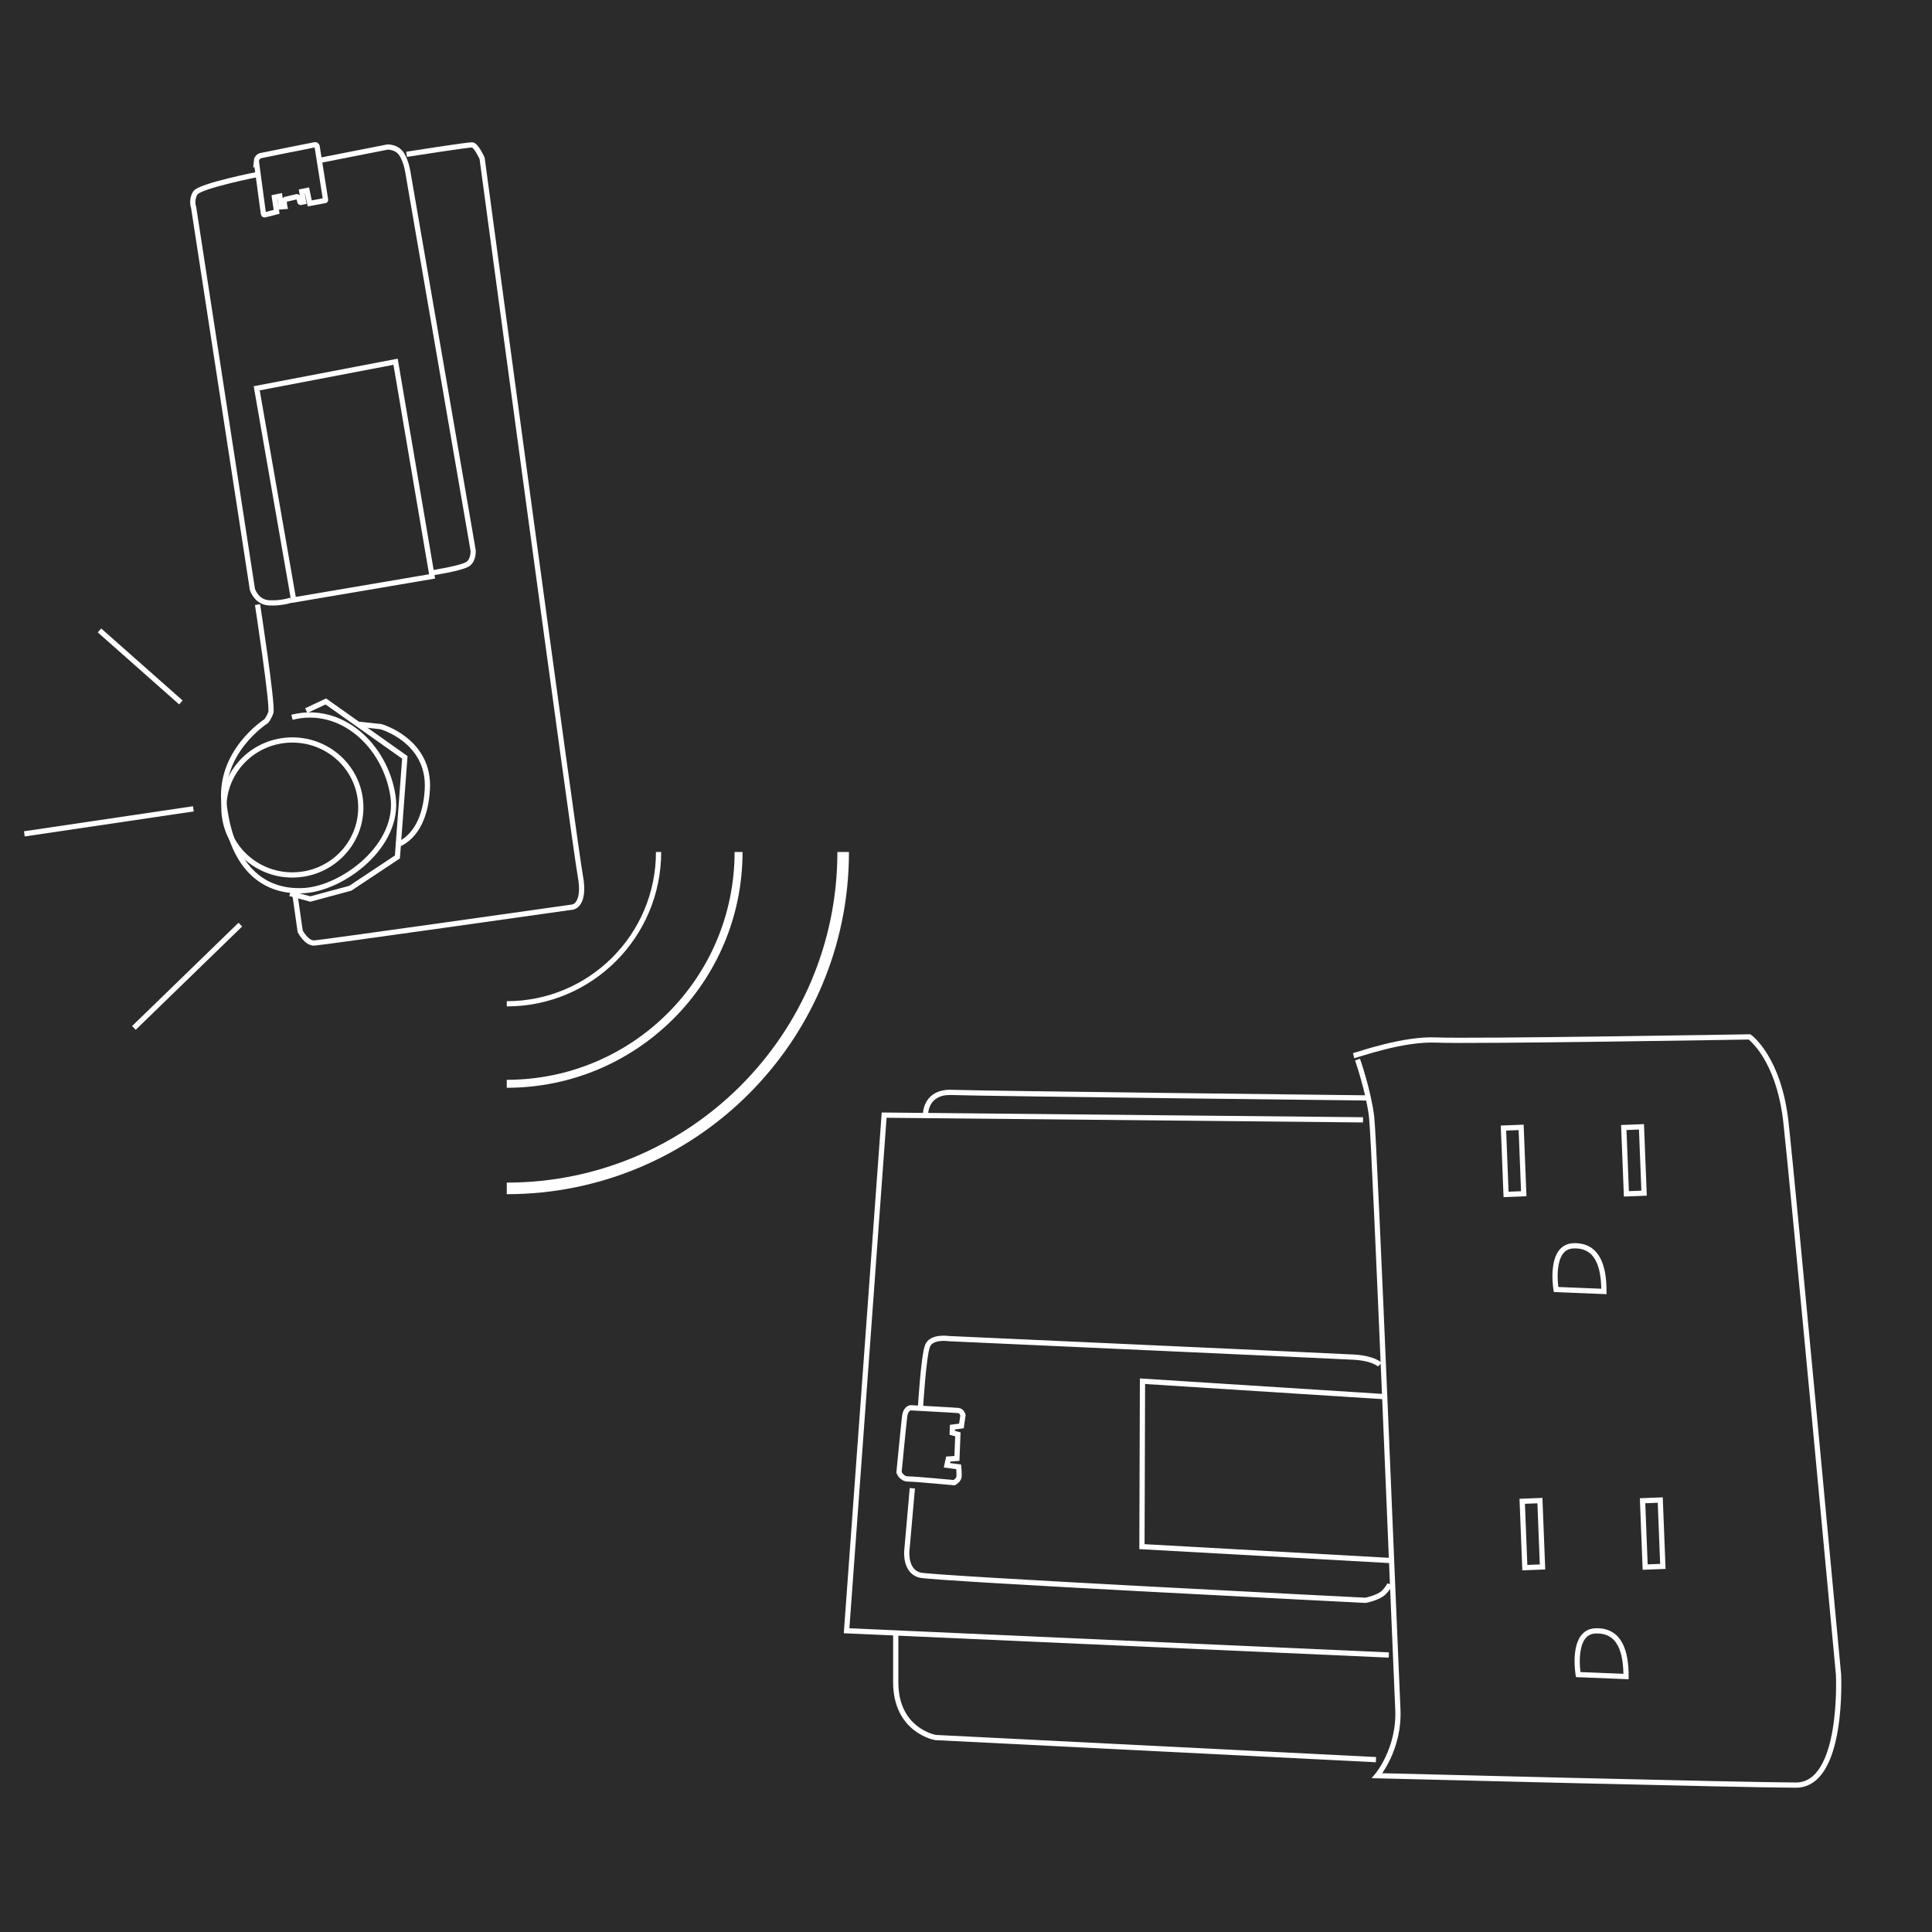 <?xml version="1.0" encoding="UTF-8" standalone="no"?>
<svg
   xmlns:dc="http://purl.org/dc/elements/1.1/"
   xmlns:cc="http://creativecommons.org/ns#"
   xmlns:rdf="http://www.w3.org/1999/02/22-rdf-syntax-ns#"
   xmlns:svg="http://www.w3.org/2000/svg"
   xmlns="http://www.w3.org/2000/svg"
   xmlns:sodipodi="http://sodipodi.sourceforge.net/DTD/sodipodi-0.dtd"
   xmlns:inkscape="http://www.inkscape.org/namespaces/inkscape"
   viewBox="0 0 740 740"
   width="740"
   height="740"
   version="1.1"
   id="svg423"
   sodipodi:docname="thumbnail.svg"
   inkscape:version="0.92.3 (2405546, 2018-03-11)">
  <sodipodi:namedview
     pagecolor="#ffffff"
     bordercolor="#666666"
     borderopacity="1"
     objecttolerance="10"
     gridtolerance="10"
     guidetolerance="10"
     inkscape:pageopacity="0"
     inkscape:pageshadow="2"
     inkscape:window-width="1920"
     inkscape:window-height="1043"
     id="namedview425"
     showgrid="false"
     inkscape:zoom="1.1797297"
     inkscape:cx="370"
     inkscape:cy="370"
     inkscape:window-x="0"
     inkscape:window-y="0"
     inkscape:window-maximized="1"
     inkscape:current-layer="layer1"
     inkscape:snap-global="false" />
  <defs
     id="defs32">
    <style
       id="style2">
      .cls-1 {
        fill: #fff;
      }

      .cls-12, .cls-15, .cls-2, .cls-5, .cls-6 {
        fill: none;
      }

      .cls-3 {
        fill: #003ac5;
      }

      .cls-4 {
        clip-path: url(#clip-path);
      }

      .cls-12, .cls-15, .cls-5, .cls-6 {
        stroke: #fff;
      }

      .cls-5, .cls-6 {
        stroke-width: 4px;
      }

      .cls-5 {
        stroke-dasharray: 12 12;
      }

      .cls-7 {
        mask: url(#mask);
      }

      .cls-8 {
        clip-path: url(#clip-path-2);
      }

      .cls-9 {
        mask: url(#mask-11);
      }

      .cls-10 {
        mask: url(#mask-18);
      }

      .cls-11 {
        clip-path: url(#clip-path-3);
      }

      .cls-12, .cls-15 {
        stroke-miterlimit: 10;
      }

      .cls-12 {
        stroke-width: 5.2px;
      }

      .cls-13 {
        mask: url(#mask-21);
      }

      .cls-14 {
        clip-path: url(#clip-path-4);
      }

      .cls-15 {
        stroke-width: 5.64px;
      }

      .cls-16 {
        mask: url(#mask-31);
      }

      .cls-17 {
        mask: url(#mask-37);
      }
    </style>
    <clipPath
       id="clip-path">
      <rect
         id="path-1"
         class="cls-2"
         width="720"
         height="720"
         x="0"
         y="0"
         style="fill:none" />
    </clipPath>
    <mask
       id="mask"
       x="-132.45"
       y="-179.43"
       width="983.28"
       height="1093.9"
       maskUnits="userSpaceOnUse">
      <g
         id="mask-4">
        <polygon
           id="path-3"
           class="cls-1"
           points="-132.45,-179.43 -132.45,914.47 850.82,914.47 850.82,-179.43 "
           style="fill:#ffffff" />
      </g>
    </mask>
    <clipPath
       id="clip-path-2">
      <rect
         id="path-1-2"
         data-name="path-1"
         class="cls-2"
         x="720"
         width="720"
         height="720"
         y="0"
         style="fill:none" />
    </clipPath>
    <mask
       id="mask-11"
       x="491.12"
       y="-80.75"
       width="1093.9"
       height="983.28"
       maskUnits="userSpaceOnUse">
      <g
         id="mask-4-12"
         data-name="mask-4">
        <polygon
           id="path-3-11"
           data-name="path-3"
           class="cls-1"
           points="491.12,902.52 1585.01,902.52 1585.01,-80.75 491.12,-80.75 "
           style="fill:#ffffff" />
      </g>
    </mask>
    <mask
       id="mask-18"
       x="671.12"
       y="-80.75"
       width="1093.9"
       height="983.28"
       maskUnits="userSpaceOnUse">
      <g
         id="mask-4-19"
         data-name="mask-4">
        <polygon
           id="path-3-18"
           data-name="path-3"
           class="cls-1"
           points="671.12,902.52 1765.01,902.52 1765.01,-80.75 671.12,-80.75 "
           style="fill:#ffffff" />
      </g>
    </mask>
    <clipPath
       id="clip-path-3">
      <rect
         class="cls-2"
         x="1440"
         width="720"
         height="720"
         id="rect17"
         y="0"
         style="fill:none" />
    </clipPath>
    <mask
       id="mask-21"
       x="1309.55"
       y="-189.66"
       width="983.28"
       height="1093.9"
       maskUnits="userSpaceOnUse">
      <g
         id="mask-4-22"
         data-name="mask-4">
        <polygon
           id="path-3-21"
           data-name="path-3"
           class="cls-1"
           points="1309.55,-189.66 1309.55,904.23 2292.82,904.23 2292.82,-189.66 "
           style="fill:#ffffff" />
      </g>
    </mask>
    <clipPath
       id="clip-path-4">
      <rect
         class="cls-2"
         x="2160"
         width="720"
         height="720"
         id="rect23"
         y="0"
         style="fill:none" />
    </clipPath>
    <mask
       id="mask-31"
       x="2020.18"
       y="-124.45"
       width="1093.9"
       height="983.28"
       maskUnits="userSpaceOnUse">
      <g
         id="mask-4-32"
         data-name="mask-4">
        <polygon
           id="path-3-31"
           data-name="path-3"
           class="cls-1"
           points="3114.08,-124.45 2020.18,-124.45 2020.18,858.82 3114.08,858.82 "
           style="fill:#ffffff" />
      </g>
    </mask>
    <mask
       id="mask-37"
       x="1840.18"
       y="-124.45"
       width="1093.9"
       height="983.28"
       maskUnits="userSpaceOnUse">
      <g
         id="mask-4-38"
         data-name="mask-4">
        <polygon
           id="path-3-37"
           data-name="path-3"
           class="cls-1"
           points="2934.08,-124.45 1840.18,-124.45 1840.18,858.82 2934.08,858.82 "
           style="fill:#ffffff" />
      </g>
    </mask>
  </defs>
  <title
     id="title34">thumbnail</title>
  <g
     inkscape:groupmode="layer"
     id="layer1"
     inkscape:label="background"
     transform="translate(0,20)"
     style="display:inline">
    <rect
       id="path-1-3"
       data-name="path-1"
       class="cls-3"
       x="-4.4408921e-16"
       y="-20"
       width="740"
       height="740"
       style="fill:#2b2b2b;fill-opacity:1;stroke:none;stroke-width:0.505" />
  </g>
  <g
     inkscape:groupmode="layer"
     id="layer2"
     inkscape:label="graphics"
     style="display:inline"
     transform="translate(0,20)">
    <g
       id="g1150"
       transform="translate(38.36,103.093)">
      <path
         inkscape:connector-curvature="0"
         id="path1097"
         d="m 480.104,281.254 c 2.398,-0.599 19.18,-6.593 31.767,-5.994 12.587,0.599 119.876,-1.199 119.876,-1.199 0,0 11.197,7.915 13.952,32.709 2.755,24.794 20.132,211.489 20.132,211.489 0,0 2.119,42.383 -16.317,42.383 -18.436,0 -160.418,-3.603 -160.418,-3.603 0,0 8.688,-10.172 7.947,-25.536 -0.742,-15.364 -8.847,-216.984 -10.045,-226.874 -1.199,-9.89 -5.394,-21.877 -5.394,-21.877"
         style="opacity:1;fill:none;fill-opacity:1;stroke:#ffffff;stroke-width:2;stroke-miterlimit:4;stroke-dasharray:none;stroke-opacity:1" />
      <path
         inkscape:connector-curvature="0"
         id="path1099"
         d="m 483.7,305.828 -183.41,-1.798 -14.385,197.496 207.685,9.29"
         style="opacity:1;fill:none;fill-opacity:1;stroke:#ffffff;stroke-width:2;stroke-miterlimit:4;stroke-dasharray:none;stroke-opacity:1" />
      <path
         inkscape:connector-curvature="0"
         id="path1101"
         d="m 311.088,446.95 -2.119,24.052 c 0,0 -0.742,7.841 5.086,9.218 5.828,1.377 170.59,9.642 170.59,9.642 0,0 5.086,-0.954 7.099,-3.073 2.013,-2.119 2.225,-3.179 2.225,-3.179"
         style="opacity:1;fill:none;fill-opacity:1;stroke:#ffffff;stroke-width:2;stroke-miterlimit:4;stroke-dasharray:none;stroke-opacity:1" />
      <path
         inkscape:connector-curvature="0"
         id="path1103"
         d="m 490.155,399.588 c 0,0 -2.437,-2.437 -9.907,-2.861 -7.47,-0.424 -155.173,-7.099 -155.173,-7.099 0,0 -6.622,-1.06 -8.159,2.755 -1.536,3.814 -2.702,23.522 -2.702,23.522"
         style="opacity:1;fill:none;fill-opacity:1;stroke:#ffffff;stroke-width:2;stroke-miterlimit:4;stroke-dasharray:none;stroke-opacity:1" />
      <path
         sodipodi:nodetypes="ccccccscccccccccc"
         inkscape:connector-curvature="0"
         id="path1105"
         d="m 329.884,423.082 0.599,-4.121 c 0,0 -0.375,-1.648 -1.798,-1.798 -1.424,-0.15 -18.281,-1.049 -18.281,-1.049 0,0 -1.873,0.225 -2.248,3.147 -0.375,2.922 -2.173,21.578 -2.173,21.578 0,0 0.899,2.547 3.521,2.547 2.622,0 17.607,1.424 17.607,1.424 0,0 1.798,-0.974 1.873,-2.398 0.075,-1.424 -0.15,-3.671 -0.15,-3.671 l -4.495,-0.599 0.524,-2.398 3.297,-0.225 0.375,-9.215 -2.173,-0.599 0.075,-2.173 z"
         style="opacity:1;fill:none;fill-opacity:1;stroke:#ffffff;stroke-width:2;stroke-miterlimit:4;stroke-dasharray:none;stroke-opacity:1" />
      <path
         inkscape:connector-curvature="0"
         id="path1107"
         d="m 493.969,474.605 -94.937,-5.298 0.212,-63.362 93.03,5.934"
         style="opacity:1;fill:none;fill-opacity:1;stroke:#ffffff;stroke-width:2;stroke-miterlimit:4;stroke-dasharray:none;stroke-opacity:1" />
      <path
         inkscape:connector-curvature="0"
         id="path1109"
         d="m 488.671,550.893 -168.683,-8.477 c 0,0 -15.258,-2.543 -15.258,-21.191 0,-18.648 0,-18.648 0,-18.648"
         style="opacity:1;fill:none;fill-opacity:1;stroke:#ffffff;stroke-width:2;stroke-miterlimit:4;stroke-dasharray:none;stroke-opacity:1" />
      <path
         inkscape:connector-curvature="0"
         id="path1111"
         d="m 316.174,303.379 c 0,0 0,-8.477 10.172,-8.053 10.172,0.424 159.359,2.119 159.359,2.119"
         style="opacity:1;fill:none;fill-opacity:1;stroke:#ffffff;stroke-width:2;stroke-miterlimit:4;stroke-dasharray:none;stroke-opacity:1" />
      <rect
         transform="rotate(-2.251)"
         y="329.856"
         x="524.944"
         height="25.43"
         width="6.781"
         id="rect1113"
         style="opacity:1;fill:none;fill-opacity:1;stroke:#ffffff;stroke-width:2;stroke-miterlimit:4;stroke-dasharray:none;stroke-opacity:1" />
      <rect
         style="opacity:1;fill:none;fill-opacity:1;stroke:#ffffff;stroke-width:2;stroke-miterlimit:4;stroke-dasharray:none;stroke-opacity:1"
         id="rect1115"
         width="6.781"
         height="25.43"
         x="571.008"
         y="331.455"
         transform="rotate(-2.251)" />
      <rect
         style="opacity:1;fill:none;fill-opacity:1;stroke:#ffffff;stroke-width:2;stroke-miterlimit:4;stroke-dasharray:none;stroke-opacity:1"
         id="rect1117"
         width="6.781"
         height="25.43"
         x="526.515"
         y="472.981"
         transform="rotate(-2.251)" />
      <rect
         transform="rotate(-2.251)"
         y="474.58"
         x="572.579"
         height="25.43"
         width="6.781"
         id="rect1119"
         style="opacity:1;fill:none;fill-opacity:1;stroke:#ffffff;stroke-width:2;stroke-miterlimit:4;stroke-dasharray:none;stroke-opacity:1" />
      <path
         inkscape:connector-curvature="0"
         id="path1121"
         d="m 557.649,370.82 c 0,0 -2.808,-16.423 6.675,-16.741 9.483,-0.318 11.655,8.318 11.655,17.483 z"
         style="opacity:1;fill:none;fill-opacity:1;stroke:#ffffff;stroke-width:2;stroke-miterlimit:4;stroke-dasharray:none;stroke-opacity:1" />
      <path
         style="opacity:1;fill:none;fill-opacity:1;stroke:#ffffff;stroke-width:2;stroke-miterlimit:4;stroke-dasharray:none;stroke-opacity:1"
         d="m 566.125,518.312 c 0,0 -2.808,-16.423 6.675,-16.741 9.483,-0.318 11.655,8.318 11.655,17.483 z"
         id="path1123"
         inkscape:connector-curvature="0" />
    </g>
    <g
       id="g1190"
       transform="translate(-25.43,-32.211)">
      <g
         transform="translate(41.957,-142.653)"
         id="g1134">
        <path
           style="opacity:1;fill:none;fill-opacity:1;stroke:#ffffff;stroke-width:2;stroke-miterlimit:4;stroke-dasharray:none;stroke-opacity:1"
           d="m 106.554,216.171 25.256,-4.974 c 0,0 3.603,-0.265 5.536,2.781 1.934,3.046 2.49,7.629 2.49,7.629 l 24.844,144.009 c 0,0 0.337,3.521 -1.911,5.207 -2.248,1.686 -13.598,3.409 -13.598,3.409"
           id="path1079"
           inkscape:connector-curvature="0"
           sodipodi:nodetypes="ccscccc" />
        <path
           style="opacity:1;fill:none;fill-opacity:1;stroke:#ffffff;stroke-width:2;stroke-miterlimit:4;stroke-dasharray:none;stroke-opacity:1"
           d="m 94.99,384.701 c 0,0 -3.55,1.324 -8.477,1.06 -4.927,-0.265 -6.371,-5.165 -6.371,-5.165 L 57.64,234.296 c 0,0 -1.06,-2.755 0.636,-5.51 1.695,-2.755 24.37,-7.205 24.37,-7.205"
           id="path1081"
           inkscape:connector-curvature="0"
           sodipodi:nodetypes="csccsc" />
        <path
           style="opacity:1;fill:none;fill-opacity:1;stroke:#ffffff;stroke-width:2;stroke-miterlimit:4;stroke-dasharray:none;stroke-opacity:1"
           d="m 95.944,384.648 -14.145,-81.057 53.19,-10.172 13.986,82.222 z"
           id="path1083"
           inkscape:connector-curvature="0"
           sodipodi:nodetypes="ccccc" />
        <path
           style="opacity:1;fill:none;fill-opacity:1;stroke:#ffffff;stroke-width:2;stroke-miterlimit:4;stroke-dasharray:none;stroke-opacity:1"
           d="m 81.656,216.587 2.632,19.616 c 0,0 0.053,0.954 0.424,0.954 0.371,0 4.715,-1.166 4.715,-1.166 l -0.848,-5.563 2.066,-0.424 0.53,4.079 1.377,-0.106 c 0,0 -0.583,-2.543 0.265,-2.755 0.848,-0.212 4.291,-1.007 4.291,-1.007 0,0 0.742,-0.106 1.007,1.06 0.265,1.166 0.318,1.166 0.318,1.166 l 1.324,-0.265 -0.692,-3.949 2.004,-0.412 1.049,4.964 5.881,-1.105 c 0,0 0.243,0.037 0.15,-0.45 -0.094,-0.487 -3.221,-20.333 -3.221,-20.333 0,0 -0.225,-0.674 -0.805,-0.599 -0.581,0.075 -20.923,4.206 -20.923,4.206 0,0 -1.405,0.432 -1.545,2.089 z"
           id="path1085"
           inkscape:connector-curvature="0"
           sodipodi:nodetypes="ccscccccscsccccccccccc" />
        <path
           style="opacity:1;fill:none;fill-opacity:1;stroke:#ffffff;stroke-width:2;stroke-miterlimit:4;stroke-dasharray:none;stroke-opacity:1"
           d="m 82.115,386.445 c 0,0 5.994,38.96 5.095,41.357 -0.899,2.398 -1.798,3.297 -1.798,3.297 0,0 -18.731,11.838 -16.033,32.516 3.315,25.411 16.507,33.181 30.568,32.367 14.779,-0.856 37.012,-17.232 34.015,-36.412 -2.997,-19.18 -19.78,-34.764 -38.66,-29.969"
           id="path1087"
           inkscape:connector-curvature="0"
           sodipodi:nodetypes="cscsssc" />
        <ellipse
           style="opacity:1;fill:none;fill-opacity:1;stroke:#ffffff;stroke-width:2;stroke-miterlimit:4;stroke-dasharray:none;stroke-opacity:1"
           id="path1089"
           cx="95.451"
           cy="464.14"
           rx="26.223"
           ry="25.848" />
        <path
           style="opacity:1;fill:none;fill-opacity:1;stroke:#ffffff;stroke-width:2;stroke-miterlimit:4;stroke-dasharray:none;stroke-opacity:1"
           d="m 96.5,497.93 1.948,13.636 c 0,0 2.398,4.645 5.394,4.495 2.997,-0.15 99.048,-13.786 99.048,-13.786 0,0 4.945,-0.749 2.847,-11.988 -2.098,-11.238 -37.611,-274.816 -37.611,-274.816 0,0 -2.248,-4.945 -3.746,-5.095 -1.498,-0.15 -25.174,3.596 -25.174,3.596"
           id="path1091"
           inkscape:connector-curvature="0" />
        <path
           style="opacity:1;fill:none;fill-opacity:1;stroke:#ffffff;stroke-width:2;stroke-miterlimit:4;stroke-dasharray:none;stroke-opacity:1"
           d="m 100.771,427.053 7.492,-3.521 30.269,21.428 -2.847,38.136 -18.056,11.988 -15.284,4.121 -7.792,-2.098"
           id="path1093"
           inkscape:connector-curvature="0" />
        <path
           style="opacity:1;fill:none;fill-opacity:1;stroke:#ffffff;stroke-width:2;stroke-miterlimit:4;stroke-dasharray:none;stroke-opacity:1"
           d="m 121.075,432.297 8.316,0.899 c 0,0 18.88,5.319 17.757,24.125 -1.124,18.806 -11.913,21.203 -11.913,21.203"
           id="path1095"
           inkscape:connector-curvature="0" />
      </g>
      <g
         id="g1174">
        <path
           style="opacity:1;fill:none;fill-opacity:1;stroke:#ffffff;stroke-width:2;stroke-miterlimit:4;stroke-dasharray:none;stroke-opacity:1"
           d="M 94.702,281.254 63.534,253.682"
           id="path1152"
           inkscape:connector-curvature="0" />
        <path
           style="opacity:1;fill:none;fill-opacity:1;stroke:#ffffff;stroke-width:2;stroke-miterlimit:4;stroke-dasharray:none;stroke-opacity:1"
           d="m 99.497,322.011 -64.733,9.59"
           id="path1154"
           inkscape:connector-curvature="0" />
        <path
           style="opacity:1;fill:none;fill-opacity:1;stroke:#ffffff;stroke-width:2;stroke-miterlimit:4;stroke-dasharray:none;stroke-opacity:1"
           d="M 117.479,366.366 76.721,405.925"
           id="path1156"
           inkscape:connector-curvature="0" />
      </g>
    </g>
    <g
       id="g1195"
       transform="translate(-33.058,-33.058)">
      <path
         sodipodi:nodetypes="cc"
         inkscape:connector-curvature="0"
         id="path1158"
         d="m 285.305,339.393 c 0,32.11 -26.03,58.14 -58.14,58.14"
         style="opacity:1;fill:none;fill-opacity:1;stroke:#ffffff;stroke-width:2;stroke-miterlimit:4;stroke-dasharray:none;stroke-opacity:1" />
      <path
         style="opacity:1;fill:none;fill-opacity:1;stroke:#ffffff;stroke-width:3.054;stroke-miterlimit:4;stroke-dasharray:none;stroke-opacity:1"
         d="m 315.946,339.393 c 0,49.032 -39.748,88.781 -88.781,88.781"
         id="path1161"
         inkscape:connector-curvature="0"
         sodipodi:nodetypes="cc" />
      <path
         sodipodi:nodetypes="cc"
         inkscape:connector-curvature="0"
         id="path1163"
         d="m 356.014,339.393 c 0,71.162 -57.688,128.849 -128.849,128.849"
         style="opacity:1;fill:none;fill-opacity:1;stroke:#ffffff;stroke-width:4.432;stroke-miterlimit:4;stroke-dasharray:none;stroke-opacity:1" />
    </g>
  </g>
</svg>
